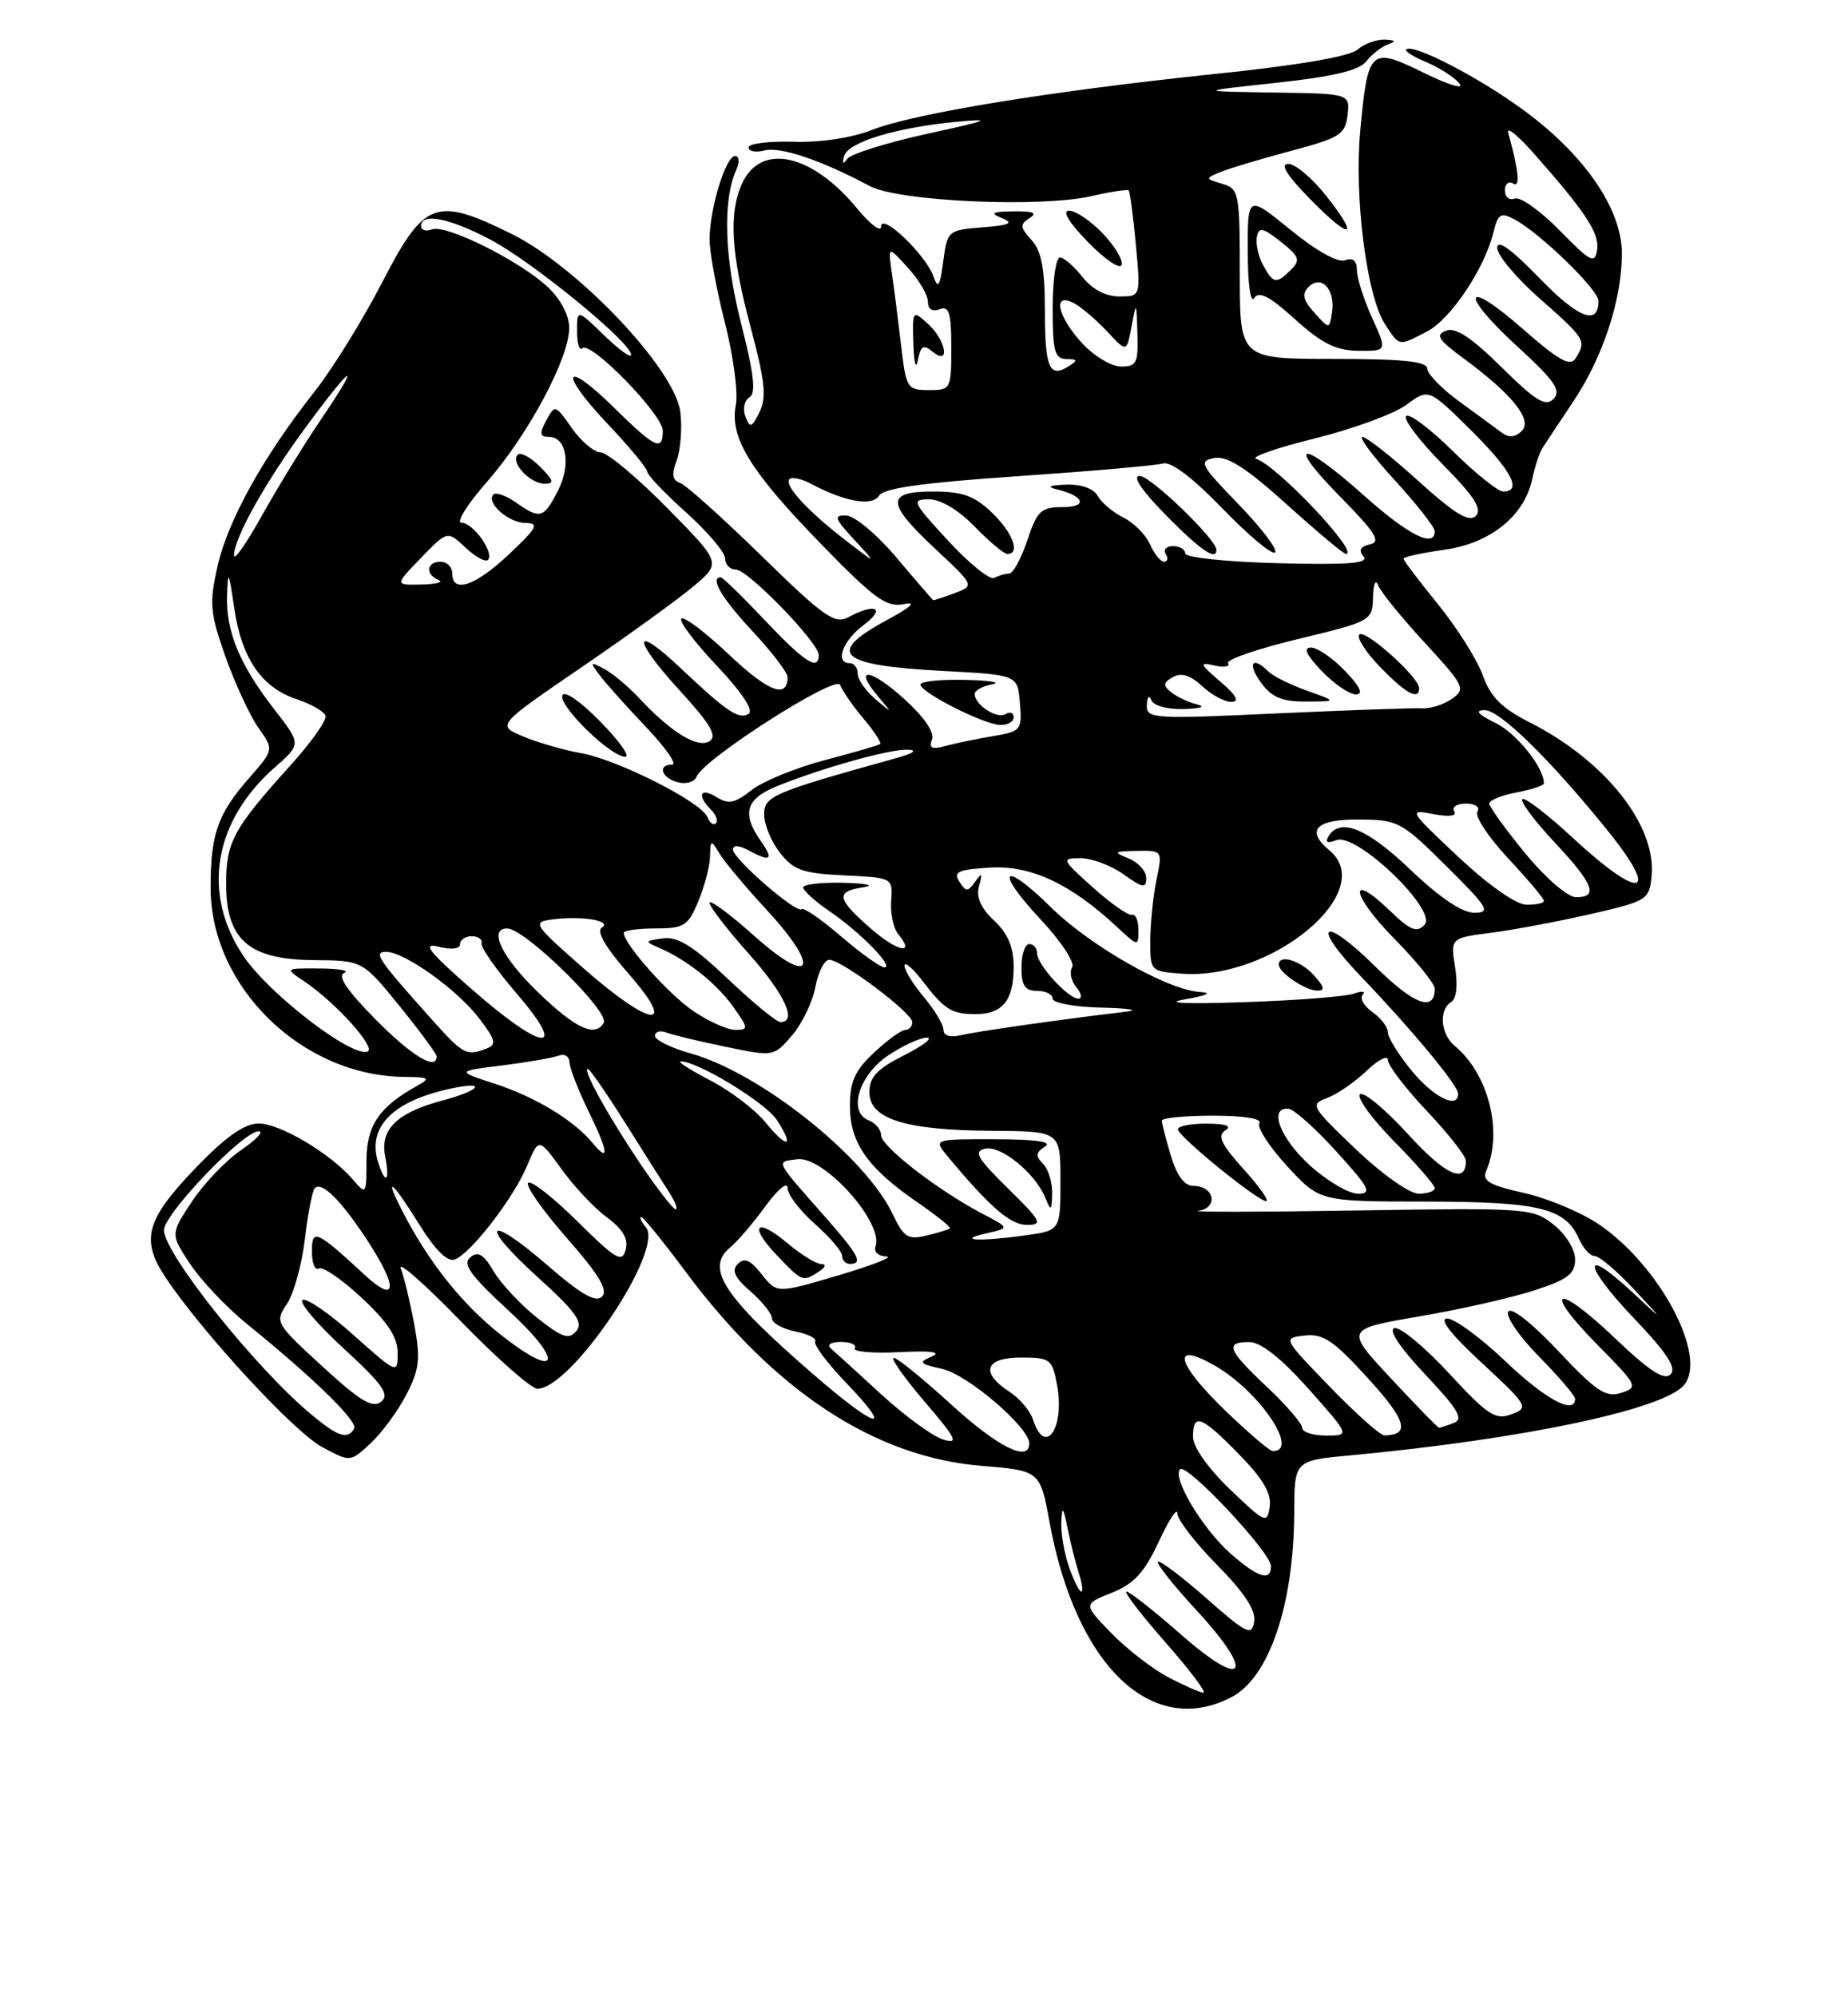 <?xml version="1.0" encoding="UTF-8" standalone="no"?>
<!DOCTYPE svg PUBLIC "-//W3C//DTD SVG 1.1//EN" "http://www.w3.org/Graphics/SVG/1.1/DTD/svg11.dtd" >
<svg xmlns="http://www.w3.org/2000/svg" xmlns:xlink="http://www.w3.org/1999/xlink" version="1.1" viewBox="0 0 237 256">
 <g >
 <path fill="currentColor"
d=" M 157.91 217.54 C 162.76 215.04 165.93 205.72 165.98 193.85 C 166.00 187.20 166.00 187.20 173.25 186.53 C 195.23 184.48 213.38 180.66 215.98 177.52 C 219.04 173.83 212.81 162.13 204.98 156.88 C 202.72 155.36 198.40 153.56 195.39 152.89 C 191.01 151.91 190.05 151.35 190.60 150.08 C 192.77 145.06 190.91 137.66 186.57 134.06 C 184.75 132.55 184.49 129.43 186.11 128.43 C 186.79 128.01 186.98 126.29 186.61 123.99 C 186.01 120.23 186.01 120.23 191.26 119.55 C 194.14 119.18 199.88 118.10 204.00 117.16 C 211.25 115.49 211.51 115.33 211.81 112.29 C 212.44 105.79 205.88 97.51 196.20 92.60 C 192.59 90.77 191.16 89.34 190.15 86.53 C 189.42 84.51 186.83 80.42 184.41 77.44 C 181.98 74.46 180.00 71.84 180.00 71.61 C 180.00 71.38 182.34 70.87 185.20 70.47 C 191.12 69.66 195.50 66.13 196.51 61.38 C 196.84 59.80 197.43 58.02 197.81 57.43 C 198.19 56.84 199.98 54.14 201.79 51.43 C 205.60 45.71 208.00 38.39 208.00 32.49 C 208.00 26.85 203.31 19.97 195.56 14.24 C 189.81 9.98 181.17 5.50 180.33 6.34 C 180.11 6.56 181.29 7.29 182.93 7.97 C 184.58 8.66 186.48 9.88 187.16 10.69 C 187.84 11.51 185.83 10.92 182.64 9.35 C 175.72 5.96 175.43 6.22 174.45 16.72 C 173.65 25.26 175.27 37.95 177.61 41.53 C 179.52 44.44 179.31 44.41 183.01 42.49 C 186.05 40.92 190.38 34.46 191.53 29.77 C 192.12 27.39 192.47 27.18 194.25 28.13 C 197.53 29.89 205.00 37.14 205.00 38.57 C 205.00 41.80 202.42 40.80 197.41 35.63 C 193.79 31.90 192.00 30.62 192.01 31.77 C 192.02 32.72 194.49 35.67 197.51 38.31 C 203.31 43.40 203.48 43.69 202.08 45.91 C 201.37 47.03 199.96 46.25 195.34 42.20 C 187.68 35.47 187.06 37.52 194.65 44.46 C 199.39 48.80 200.26 50.07 199.24 51.12 C 198.22 52.17 196.98 51.42 192.57 47.07 C 188.72 43.27 186.67 41.91 185.45 42.38 C 184.05 42.92 184.44 43.54 187.62 45.88 C 193.92 50.51 196.59 53.81 195.16 55.24 C 194.34 56.06 193.51 56.13 192.63 55.48 C 191.91 54.94 189.47 53.15 187.20 51.50 C 184.93 49.85 183.06 47.94 183.04 47.25 C 183.01 46.32 179.91 46.00 171.00 46.00 C 159.00 46.00 159.00 46.00 159.00 35.12 C 159.00 24.70 158.90 24.20 156.75 23.56 C 154.57 22.91 154.56 22.86 156.50 22.06 C 157.60 21.60 161.65 20.39 165.50 19.36 C 171.85 17.67 172.53 17.24 172.82 14.75 C 173.13 12.00 173.13 12.00 163.32 11.86 C 153.50 11.71 153.50 11.71 163.72 10.61 C 170.99 9.82 174.30 9.03 175.22 7.87 C 175.92 6.97 177.18 5.99 178.00 5.69 C 179.10 5.30 178.98 5.14 177.58 5.08 C 176.52 5.04 174.95 5.62 174.08 6.37 C 173.09 7.24 166.35 8.39 156.00 9.46 C 134.84 11.66 117.22 14.53 111.78 16.67 C 109.22 17.68 105.19 18.28 101.75 18.17 C 98.59 18.08 96.00 18.40 96.00 18.90 C 96.00 19.40 96.92 19.57 98.05 19.28 C 100.05 18.75 105.50 20.60 111.50 23.83 C 115.18 25.82 133.37 26.65 139.97 25.14 C 142.43 24.57 144.58 24.25 144.75 24.41 C 144.91 24.58 145.33 27.70 145.67 31.36 C 146.29 38.00 146.29 38.00 143.54 38.00 C 141.80 38.00 140.07 37.08 138.82 35.50 C 137.74 34.13 136.44 33.00 135.93 33.00 C 135.42 33.00 135.00 35.92 135.00 39.50 C 135.00 45.02 135.26 46.00 136.75 46.02 C 138.20 46.03 138.25 46.19 137.05 46.95 C 134.58 48.51 134.00 47.14 134.00 39.77 C 134.00 34.46 133.57 32.18 132.29 30.77 C 130.81 29.14 130.78 28.75 132.04 27.95 C 133.09 27.29 132.51 27.05 130.00 27.09 C 127.19 27.13 126.89 27.30 128.50 27.96 C 130.06 28.60 129.50 28.86 126.00 29.14 C 121.58 29.49 121.49 29.57 120.97 33.50 C 120.54 36.72 120.30 37.10 119.71 35.43 C 118.72 32.63 113.00 27.18 113.00 29.04 C 113.00 29.82 111.61 28.77 109.91 26.71 C 104.11 19.67 97.57 18.26 95.17 23.52 C 93.43 27.34 93.74 32.51 96.28 42.00 C 98.11 48.83 98.33 50.96 97.41 52.81 C 96.40 54.84 96.18 54.91 95.60 53.39 C 95.23 52.44 95.46 51.33 96.11 50.93 C 96.98 50.40 96.70 47.96 95.05 41.48 C 92.89 33.02 92.66 25.69 94.43 21.75 C 94.87 20.76 94.80 20.00 94.27 20.00 C 93.07 20.00 91.00 26.78 91.00 30.71 C 91.00 32.34 91.89 37.14 92.97 41.37 C 94.05 45.61 94.68 50.34 94.37 51.90 C 93.54 56.05 96.20 60.38 105.30 69.73 C 112.15 76.77 113.69 77.88 115.91 77.43 C 117.62 77.09 116.89 77.78 113.75 79.47 C 105.81 83.76 107.51 85.29 121.00 86.00 C 130.50 86.50 130.50 86.50 130.80 90.11 C 131.09 93.59 130.96 93.75 127.30 94.36 C 125.21 94.71 122.48 95.28 121.24 95.62 C 119.51 96.09 119.10 95.89 119.53 94.78 C 119.88 93.88 118.50 91.88 115.96 89.58 C 111.59 85.64 109.35 85.41 112.59 89.24 C 114.50 91.50 114.50 91.50 112.25 89.60 C 111.01 88.55 110.00 87.08 110.00 86.35 C 110.00 85.61 109.55 85.00 109.00 85.00 C 107.02 85.00 108.05 82.13 110.75 80.12 C 113.65 77.95 112.30 77.23 108.84 79.09 C 107.04 80.05 105.72 79.12 97.65 71.24 C 92.62 66.32 87.91 62.11 87.19 61.88 C 86.23 61.57 86.12 60.79 86.79 58.98 C 87.29 57.62 87.50 54.84 87.25 52.81 C 86.57 47.31 74.08 34.15 65.57 29.96 C 55.84 25.17 54.43 25.71 49.00 36.22 C 46.52 41.01 42.62 47.31 40.32 50.22 C 33.80 58.47 29.20 66.74 27.90 72.57 C 26.82 77.37 26.93 78.55 28.93 84.21 C 30.16 87.67 32.06 91.76 33.15 93.30 C 35.13 96.09 35.13 96.09 32.00 99.66 C 27.92 104.30 27.00 106.92 27.01 113.82 C 27.03 126.51 38.75 137.92 51.88 138.03 C 55.07 138.06 55.26 138.19 53.50 139.17 C 48.62 141.87 47.00 144.26 47.00 148.79 C 47.00 153.12 46.96 153.18 45.25 151.18 C 42.40 147.85 35.91 144.00 33.17 144.00 C 31.39 144.00 29.02 145.65 25.34 149.44 C 18.69 156.31 17.97 158.85 21.26 163.78 C 26.02 170.88 37.70 183.53 41.31 185.47 C 44.93 187.42 44.93 187.42 47.56 184.96 C 49.01 183.61 51.07 180.79 52.14 178.71 C 53.80 175.48 53.94 174.14 53.12 169.71 C 52.58 166.84 51.81 163.63 51.40 162.58 C 50.99 161.52 54.44 164.55 59.08 169.33 C 63.71 174.10 68.14 178.00 68.92 178.00 C 73.27 178.00 85.24 160.19 82.83 157.30 C 82.24 156.58 81.97 156.00 82.24 156.00 C 82.51 156.00 85.04 159.12 87.88 162.93 C 99.32 178.32 112.18 186.76 125.87 187.88 C 133.39 188.50 133.39 188.50 134.62 195.19 C 137.99 213.50 147.71 222.82 157.91 217.54 Z  M 130.00 91.94 C 130.00 91.36 129.53 91.17 128.96 91.53 C 127.86 92.20 125.00 90.34 125.00 88.95 C 125.00 88.50 126.01 87.94 127.25 87.71 C 128.49 87.47 126.91 87.21 123.75 87.14 C 120.59 87.06 118.02 87.34 118.05 87.75 C 118.11 88.78 126.09 92.82 128.25 92.92 C 129.21 92.96 130.00 92.52 130.00 91.94 Z  M 175.97 40.75 C 174.91 38.41 174.03 35.66 174.02 34.64 C 174.01 33.41 173.50 32.98 172.50 33.36 C 171.60 33.71 168.79 32.14 165.50 29.46 C 160.00 24.98 160.00 24.98 160.02 32.24 C 160.02 36.38 160.38 38.95 160.85 38.21 C 161.45 37.26 162.81 37.96 166.08 40.92 C 169.52 44.03 171.32 44.93 174.20 44.96 C 177.90 45.00 177.90 45.00 175.97 40.75 Z  M 141.42 29.92 C 139.88 28.31 137.94 27.00 137.11 27.00 C 136.16 27.00 137.06 28.50 139.54 31.04 C 141.70 33.26 143.64 34.57 143.85 33.96 C 144.05 33.34 142.96 31.53 141.42 29.92 Z  M 170.04 25.05 C 168.27 22.82 166.10 21.00 165.21 21.00 C 164.12 21.00 165.04 22.48 167.98 25.48 C 173.29 30.89 174.47 30.64 170.04 25.05 Z  M 149.80 214.96 C 147.76 213.88 144.48 211.34 142.51 209.31 C 138.92 205.61 138.92 205.61 142.58 204.15 C 145.43 203.01 146.76 201.57 148.61 197.60 C 149.91 194.79 150.98 193.16 150.99 193.97 C 151.00 194.78 153.29 197.75 156.09 200.59 C 159.60 204.14 161.07 206.39 160.84 207.84 C 160.53 209.73 159.90 209.42 154.71 204.85 C 151.52 202.05 148.72 199.94 148.50 200.17 C 148.27 200.40 150.50 203.21 153.46 206.41 C 161.05 214.63 159.70 216.74 151.48 209.52 C 148.02 206.48 144.87 204.00 144.47 204.00 C 144.08 204.00 146.32 206.93 149.46 210.50 C 152.60 214.07 154.79 216.98 154.33 216.96 C 153.88 216.93 151.83 216.03 149.80 214.96 Z  M 137.10 200.85 C 136.49 199.12 136.05 196.53 136.11 195.10 C 136.21 192.96 136.36 193.12 136.94 196.00 C 137.33 197.93 137.99 200.51 138.39 201.75 C 138.80 202.99 138.92 204.00 138.67 204.00 C 138.41 204.00 137.70 202.58 137.10 200.85 Z  M 157.78 199.09 C 154.19 195.91 150.29 189.38 151.35 188.32 C 152.19 187.48 163.00 199.00 163.00 200.73 C 163.00 202.75 161.32 202.22 157.78 199.09 Z  M 157.75 190.90 C 154.94 188.21 153.00 185.46 153.00 184.17 C 153.00 181.05 154.04 181.44 158.88 186.38 C 161.96 189.52 163.08 191.41 162.84 193.10 C 162.52 195.34 162.27 195.24 157.75 190.90 Z  M 122.00 180.03 C 118.42 176.76 115.11 174.07 114.63 174.04 C 114.15 174.02 115.92 176.53 118.56 179.63 C 122.67 184.43 123.02 185.14 120.94 184.50 C 119.60 184.09 116.03 181.48 113.00 178.70 C 109.97 175.92 107.07 173.28 106.55 172.83 C 106.01 172.35 106.57 172.00 107.86 172.00 C 109.10 172.00 109.89 172.36 109.62 172.81 C 109.34 173.25 111.90 173.48 115.31 173.31 C 119.41 173.10 120.82 173.29 119.50 173.86 C 117.73 174.62 117.89 174.80 120.85 175.46 C 124.09 176.18 132.00 182.95 132.00 185.00 C 132.00 187.49 127.97 185.48 122.00 180.03 Z  M 157.25 180.91 C 150.85 174.75 150.10 171.79 155.75 175.01 C 161.49 178.28 166.79 186.09 163.19 185.98 C 162.81 185.97 160.14 183.68 157.25 180.91 Z  M 39.86 181.25 C 32.72 175.28 21.07 160.70 21.03 157.68 C 21.00 155.63 31.17 145.00 33.17 145.00 C 33.88 145.00 32.87 146.08 30.93 147.40 C 28.99 148.72 26.15 151.69 24.62 153.99 C 21.85 158.18 21.85 158.18 24.38 162.00 C 25.78 164.11 29.04 167.56 31.64 169.67 C 40.27 176.66 45.97 182.23 45.42 183.12 C 44.54 184.56 43.34 184.15 39.86 181.25 Z  M 132.49 181.97 C 132.14 180.86 130.76 179.23 129.42 178.36 C 125.67 175.90 126.33 174.00 130.95 174.00 C 134.68 174.00 134.95 174.20 135.56 177.49 C 136.60 183.02 134.02 186.78 132.49 181.97 Z  M 167.00 183.01 C 167.00 182.46 164.97 180.11 162.50 177.78 C 157.42 173.01 157.03 171.99 160.25 172.02 C 161.72 172.04 164.34 174.11 167.82 178.02 C 173.14 184.00 173.14 184.00 170.07 184.00 C 168.38 184.00 167.00 183.55 167.00 183.01 Z  M 170.55 177.75 C 164.50 171.50 164.50 171.50 167.33 171.18 C 169.69 170.91 171.04 171.82 175.46 176.68 C 180.37 182.07 180.90 183.93 177.55 183.98 C 177.03 183.99 173.88 181.19 170.55 177.75 Z  M 178.39 176.68 C 172.50 170.36 172.50 170.36 182.00 168.73 C 187.22 167.84 193.86 166.34 196.75 165.40 C 201.05 164.01 202.00 163.28 202.00 161.42 C 202.00 160.13 200.81 158.20 199.25 156.97 C 196.58 154.85 195.88 154.80 174.00 155.15 C 161.62 155.35 152.49 155.37 153.69 155.19 C 156.30 154.82 155.74 152.00 153.05 152.00 C 151.90 152.00 150.92 150.69 150.16 148.13 C 149.52 146.01 149.00 143.98 149.00 143.63 C 149.00 143.29 151.95 143.00 155.56 143.00 C 159.57 143.00 161.88 143.38 161.52 143.98 C 161.18 144.51 162.79 146.99 165.08 149.48 C 169.25 154.00 169.25 154.00 182.88 154.01 C 197.41 154.03 200.75 154.84 202.49 158.77 C 203.03 160.00 203.95 161.00 204.53 161.00 C 205.12 161.00 207.37 162.91 209.55 165.25 C 213.50 169.50 213.50 169.50 209.27 165.56 C 202.79 159.54 203.01 162.11 209.56 168.98 C 213.80 173.42 215.05 175.35 214.24 176.16 C 213.43 176.97 211.51 175.72 207.06 171.47 C 199.50 164.27 197.67 165.08 204.92 172.42 C 210.03 177.60 210.14 177.82 207.90 178.53 C 205.94 179.16 204.70 178.33 199.84 173.16 C 196.46 169.57 193.82 167.49 193.43 168.12 C 193.06 168.71 194.84 171.30 197.38 173.88 C 199.92 176.46 202.00 178.89 202.00 179.28 C 202.00 181.41 198.18 179.36 193.09 174.50 C 189.91 171.47 186.55 169.00 185.60 169.00 C 184.50 169.00 186.08 171.04 190.04 174.69 C 195.97 180.19 196.10 180.42 193.84 181.27 C 191.79 182.05 190.80 181.40 185.79 175.98 C 182.65 172.59 179.51 170.00 178.81 170.23 C 178.04 170.49 179.60 172.81 182.81 176.20 C 187.00 180.64 187.74 181.89 186.45 182.38 C 185.56 182.72 184.71 183.00 184.56 183.00 C 184.40 183.00 181.63 180.16 178.39 176.68 Z  M 159.51 149.88 C 156.61 146.67 156.08 145.56 157.14 144.89 C 158.04 144.32 157.24 144.03 154.75 144.02 C 152.69 144.01 151.03 144.34 151.06 144.75 C 151.13 145.69 161.19 153.87 162.37 153.95 C 162.84 153.98 161.56 152.14 159.51 149.88 Z  M 104.28 176.13 C 92.79 166.17 90.41 162.55 93.64 159.89 C 94.57 159.13 96.61 156.74 98.17 154.60 C 99.73 152.45 101.00 151.40 101.00 152.25 C 101.00 153.10 102.58 155.18 104.50 156.87 C 106.42 158.56 108.00 160.40 108.00 160.97 C 108.00 161.54 108.45 162.00 109.00 162.00 C 110.72 162.00 110.13 160.87 105.94 156.11 C 99.25 148.52 99.46 148.96 102.25 148.58 C 105.64 148.13 113.36 156.72 112.28 159.75 C 112.03 160.45 112.64 161.02 113.67 161.05 C 114.67 161.08 111.93 162.16 107.57 163.45 C 99.63 165.80 99.63 165.80 97.69 163.33 C 96.24 161.49 95.46 161.15 94.62 162.00 C 93.79 162.84 94.21 163.75 96.25 165.52 C 97.76 166.83 99.00 168.39 99.00 168.98 C 99.00 169.57 100.34 170.32 101.98 170.65 C 103.62 170.97 104.77 171.56 104.54 171.94 C 104.30 172.33 106.12 174.75 108.59 177.32 C 114.83 183.84 112.40 183.17 104.28 176.13 Z  M 105.00 163.00 C 105.87 162.44 106.01 162.02 105.33 162.02 C 104.68 162.01 102.75 160.82 101.03 159.38 C 96.96 155.95 95.95 157.04 99.64 160.90 C 102.88 164.30 102.95 164.33 105.00 163.00 Z  M 41.35 175.14 C 35.33 169.62 35.23 169.45 36.79 167.14 C 37.67 165.84 38.71 162.10 39.10 158.82 C 39.48 155.55 40.06 152.61 40.37 152.29 C 41.26 151.40 43.64 153.74 46.97 158.77 C 51.08 164.98 50.97 167.29 46.75 163.39 C 40.52 157.64 40.00 157.42 40.00 160.44 C 40.00 161.91 40.40 162.87 40.88 162.58 C 41.36 162.28 43.84 163.97 46.38 166.34 C 49.72 169.45 51.00 171.41 51.00 173.40 C 51.00 176.14 50.97 176.13 45.34 171.12 C 42.23 168.34 39.29 166.32 38.80 166.62 C 38.31 166.93 40.69 169.73 44.09 172.85 C 49.10 177.46 50.01 178.75 48.88 179.66 C 47.79 180.54 46.19 179.59 41.35 175.14 Z  M 64.16 171.03 C 59.24 167.14 54.94 161.73 51.61 155.25 C 49.13 150.41 50.28 151.32 53.80 156.99 C 55.84 160.26 57.39 161.79 58.33 161.43 C 60.42 160.63 65.87 153.55 67.60 149.41 C 69.10 145.83 69.10 145.83 72.02 149.86 C 73.62 152.08 76.24 154.86 77.85 156.05 C 79.89 157.56 80.61 158.79 80.24 160.18 C 79.79 161.91 78.99 161.44 74.06 156.56 C 70.94 153.47 68.09 151.24 67.73 151.61 C 67.36 151.97 69.60 155.15 72.69 158.68 C 76.80 163.35 78.02 165.38 77.21 166.19 C 76.41 166.99 74.51 165.91 70.20 162.17 C 62.35 155.37 61.32 156.79 69.04 163.77 C 73.84 168.12 74.83 169.50 73.91 170.60 C 72.96 171.75 72.11 171.46 68.90 168.92 C 66.77 167.23 64.26 164.55 63.32 162.96 C 62.02 160.76 61.30 160.33 60.30 161.16 C 59.28 162.01 60.33 163.47 65.19 167.95 C 72.48 174.65 71.70 177.00 64.16 171.03 Z  M 114.51 155.66 C 111.00 148.26 97.51 137.52 88.58 135.02 C 86.06 134.32 84.00 133.30 84.00 132.76 C 84.00 132.23 84.66 132.04 85.46 132.34 C 86.26 132.65 89.68 133.48 93.07 134.17 C 99.20 135.44 99.23 135.44 101.57 132.72 C 102.86 131.22 104.21 128.42 104.57 126.50 C 104.93 124.57 105.74 123.01 106.36 123.02 C 107.99 123.06 117.00 129.82 117.00 131.01 C 117.00 131.55 116.60 132.00 116.11 132.00 C 115.61 132.00 113.81 133.31 112.11 134.90 C 109.64 137.20 109.00 138.62 109.00 141.77 C 109.00 146.47 111.27 149.72 117.65 154.10 C 120.12 155.80 122.00 157.31 121.82 157.46 C 121.64 157.60 120.29 158.01 118.80 158.37 C 116.45 158.93 115.89 158.58 114.51 155.66 Z  M 126.50 158.08 C 129.50 157.40 129.50 157.40 126.00 155.57 C 120.34 152.61 113.00 146.94 113.00 145.52 C 113.00 144.80 112.29 143.94 111.43 143.61 C 108.70 142.57 110.11 137.83 113.90 135.28 C 115.77 134.03 118.00 133.00 118.86 133.00 C 119.72 133.00 118.42 134.01 115.96 135.25 C 112.47 137.01 111.50 138.04 111.50 140.00 C 111.50 143.43 116.10 144.87 127.25 144.94 C 136.00 145.00 136.00 145.00 136.00 151.36 C 136.00 157.73 136.00 157.73 131.36 158.36 C 125.54 159.16 122.51 158.99 126.50 158.08 Z  M 129.27 152.32 C 125.32 148.45 124.82 147.57 126.34 147.23 C 128.36 146.78 132.74 150.34 134.05 153.50 C 134.79 155.31 134.88 155.25 134.94 152.95 C 134.97 151.55 134.44 149.84 133.76 149.16 C 132.77 148.17 132.82 147.72 134.01 146.97 C 135.02 146.34 132.94 146.03 127.60 146.02 C 119.69 146.00 119.69 146.00 121.56 148.25 C 126.99 154.76 129.58 157.00 131.71 157.00 C 133.79 157.00 133.54 156.51 129.27 152.32 Z  M 82.18 149.25 C 78.09 143.21 74.65 137.00 75.38 137.00 C 75.62 137.00 77.73 140.04 80.07 143.75 C 82.40 147.46 84.97 151.51 85.77 152.75 C 86.57 153.99 86.97 155.00 86.65 155.00 C 86.33 155.00 84.32 152.41 82.18 149.25 Z  M 168.00 149.38 C 164.16 145.91 162.64 141.88 165.25 142.11 C 165.94 142.17 168.71 144.64 171.40 147.61 C 175.64 152.27 176.01 153.00 174.15 153.00 C 172.97 153.00 170.20 151.37 168.00 149.38 Z  M 173.87 147.29 C 168.13 141.82 167.98 141.55 170.19 140.74 C 171.46 140.27 173.74 138.70 175.25 137.26 C 176.76 135.81 178.00 135.19 178.00 135.87 C 178.00 136.56 180.25 139.50 183.00 142.41 C 185.75 145.31 188.00 148.19 188.00 148.79 C 188.00 151.83 185.35 150.61 180.55 145.35 C 177.61 142.13 174.85 139.85 174.41 140.27 C 173.98 140.70 175.95 143.41 178.81 146.31 C 181.66 149.20 184.00 151.89 184.00 152.28 C 184.00 152.68 183.07 153.00 181.93 153.00 C 180.77 153.00 177.21 150.48 173.87 147.29 Z  M 48.50 149.00 C 47.06 144.48 50.33 141.14 57.75 139.54 C 62.52 138.51 61.71 139.73 56.75 141.05 C 50.90 142.61 48.70 144.76 49.40 148.23 C 50.04 151.43 49.44 151.95 48.50 149.00 Z  M 75.98 146.48 C 73.59 143.59 68.67 140.61 63.56 138.94 C 58.50 137.29 58.50 137.29 64.41 136.56 C 67.66 136.15 70.92 135.58 71.66 135.30 C 72.40 135.02 73.01 135.40 73.03 136.14 C 73.05 136.89 74.16 139.73 75.49 142.46 C 78.02 147.62 78.21 149.16 75.98 146.48 Z  M 98.15 143.83 C 96.85 142.24 93.70 139.84 91.15 138.51 C 88.59 137.18 86.85 136.07 87.28 136.05 C 89.31 135.93 98.15 141.29 99.62 143.54 C 101.95 147.10 100.96 147.30 98.15 143.83 Z  M 181.07 137.27 C 179.38 135.22 178.00 133.00 178.00 132.33 C 178.00 131.66 177.10 130.49 176.01 129.72 C 174.91 128.95 174.35 127.95 174.76 127.50 C 175.17 127.05 174.66 126.98 173.63 127.36 C 172.60 127.73 166.30 128.22 159.63 128.45 C 151.94 128.71 149.15 128.58 152.00 128.08 C 154.80 127.60 155.53 127.24 153.93 127.15 C 149.76 126.91 139.86 121.28 134.77 116.28 C 128.53 110.13 127.47 111.46 133.49 117.88 C 136.07 120.64 137.88 123.39 137.50 123.99 C 137.13 124.60 137.37 125.74 138.04 126.54 C 138.70 127.34 138.82 128.00 138.30 128.00 C 136.98 128.00 133.00 123.63 133.00 122.19 C 133.00 121.53 132.55 121.00 132.00 121.00 C 131.45 121.00 131.00 122.35 131.00 124.00 C 131.00 126.33 131.44 127.00 133.00 127.00 C 134.10 127.00 135.00 127.45 135.00 128.00 C 135.00 128.55 137.81 129.07 141.25 129.15 C 144.69 129.23 146.15 129.46 144.50 129.66 C 136.08 130.66 125.24 132.20 123.25 132.68 C 121.86 133.01 121.00 132.76 121.00 132.00 C 121.00 131.34 119.87 129.45 118.50 127.82 C 117.12 126.18 116.00 124.37 116.00 123.79 C 116.00 123.21 117.00 124.03 118.22 125.62 C 121.12 129.40 122.01 129.97 125.05 129.98 C 128.55 130.01 130.00 128.25 130.00 123.97 C 130.00 121.40 129.27 119.67 127.49 117.99 C 125.77 116.38 125.16 114.98 125.56 113.57 C 126.02 111.90 125.93 111.79 125.07 113.00 C 124.12 114.33 123.89 114.33 123.03 113.00 C 122.22 111.75 122.88 111.45 126.97 111.20 C 132.19 110.88 137.32 113.28 143.25 118.81 C 145.96 121.34 146.00 121.34 146.00 119.19 C 146.00 117.98 145.62 117.11 145.17 117.25 C 144.71 117.39 142.46 115.81 140.16 113.75 C 136.12 110.12 136.07 110.00 138.59 110.00 C 140.02 110.00 142.50 110.93 144.10 112.07 C 146.56 113.83 147.00 113.90 147.00 112.54 C 147.00 111.66 145.99 110.53 144.75 110.03 C 142.72 109.21 142.82 109.12 145.80 109.06 C 149.08 109.00 149.09 109.01 148.32 112.75 C 147.89 114.81 147.54 118.30 147.52 120.50 C 147.50 124.47 147.53 124.50 151.58 124.80 C 163.13 125.65 176.80 114.23 170.50 109.00 C 167.40 106.43 168.75 105.00 174.25 105.04 C 179.31 105.07 179.72 105.29 185.50 111.03 C 190.85 116.33 191.24 116.98 189.09 116.99 C 187.53 117.00 184.65 115.07 180.91 111.50 C 175.33 106.17 171.89 104.75 170.39 107.17 C 169.90 107.97 170.23 108.13 171.40 107.68 C 173.98 106.69 184.38 116.67 182.70 118.52 C 181.72 119.59 180.90 119.27 178.26 116.74 C 172.80 111.50 173.29 114.71 178.81 120.31 C 181.66 123.20 184.00 126.08 184.00 126.72 C 184.00 129.76 181.34 128.78 176.43 123.93 C 169.55 117.14 167.97 118.33 174.64 125.27 C 181.04 131.94 187.00 139.12 187.00 140.18 C 187.00 142.21 183.88 140.67 181.07 137.27 Z  M 168.50 125.00 C 166.78 123.10 164.00 122.26 164.00 123.64 C 164.00 124.65 167.36 126.93 168.90 126.97 C 169.97 126.99 169.87 126.52 168.50 125.00 Z  M 48.12 130.62 C 44.49 126.94 43.23 125.06 44.15 124.70 C 44.89 124.40 43.48 124.15 41.00 124.13 C 36.50 124.10 36.50 124.10 39.00 125.77 C 43.03 128.47 48.36 134.38 47.12 134.79 C 45.02 135.49 34.53 127.42 31.25 122.58 C 25.83 114.57 27.37 105.27 35.26 98.34 C 38.64 95.38 38.64 95.38 35.19 90.94 C 30.72 85.17 28.97 80.96 29.12 76.28 C 29.23 72.98 29.35 73.19 30.03 77.89 C 30.98 84.38 33.53 88.12 38.05 89.62 C 39.90 90.23 41.56 91.19 41.75 91.74 C 41.93 92.30 39.90 95.17 37.23 98.12 C 29.93 106.20 29.00 107.92 29.00 113.27 C 29.00 120.45 31.89 122.98 40.20 123.06 C 46.50 123.11 46.50 123.11 51.25 128.96 C 53.86 132.18 56.00 135.08 56.00 135.40 C 56.00 137.29 52.77 135.33 48.12 130.62 Z  M 55.38 130.67 C 48.44 122.92 47.82 122.00 49.53 122.00 C 51.86 122.00 58.65 126.85 61.44 130.51 C 63.57 133.30 63.71 133.90 62.39 134.40 C 59.82 135.39 59.41 135.17 55.38 130.67 Z  M 60.50 126.79 C 54.94 121.92 54.07 120.80 56.25 121.35 C 57.90 121.76 59.00 121.63 59.00 121.02 C 59.00 120.46 59.68 120.00 60.50 120.00 C 61.33 120.00 61.89 120.40 61.75 120.90 C 61.61 121.39 63.66 124.32 66.31 127.40 C 72.97 135.16 69.67 134.82 60.50 126.79 Z  M 69.00 127.18 C 64.37 122.72 62.57 119.00 65.04 119.00 C 67.31 119.00 78.28 129.74 77.42 131.12 C 76.28 132.98 73.81 131.83 69.00 127.18 Z  M 88.92 129.59 C 85.72 127.42 80.00 120.99 80.00 119.57 C 80.00 119.26 81.82 119.00 84.05 119.00 C 87.73 119.00 88.24 118.68 89.55 115.53 C 90.35 113.62 91.03 111.04 91.06 109.78 C 91.12 107.59 91.16 107.57 92.31 109.46 C 92.96 110.53 95.68 113.76 98.34 116.64 C 105.32 124.20 104.18 126.60 96.75 119.97 C 93.59 117.15 91.00 115.24 91.00 115.72 C 91.00 116.20 93.25 119.13 96.00 122.21 C 100.62 127.39 102.30 131.00 100.09 131.00 C 99.59 131.00 96.55 128.51 93.34 125.46 C 88.88 121.23 86.91 120.01 85.00 120.27 C 82.67 120.60 82.64 120.68 84.50 121.47 C 88.07 123.00 91.87 126.02 94.03 129.04 C 96.00 131.81 96.02 132.00 94.30 132.00 C 93.29 132.00 90.87 130.92 88.92 129.59 Z  M 74.81 124.09 C 68.40 118.45 68.23 118.19 70.81 117.85 C 74.52 117.35 78.60 118.01 77.19 118.89 C 76.44 119.34 77.63 121.40 80.60 124.79 C 87.04 132.15 83.50 131.72 74.81 124.09 Z  M 107.88 120.03 C 105.34 117.85 103.06 116.28 102.80 116.53 C 102.17 117.16 94.00 110.07 94.00 108.89 C 94.00 108.30 94.76 108.33 95.93 108.96 C 98.86 110.53 99.27 110.23 97.56 107.78 C 95.07 104.23 95.65 102.36 99.75 100.72 C 105.69 98.35 114.17 95.99 116.43 96.09 C 117.71 96.15 117.17 96.55 115.00 97.15 C 99.01 101.60 98.00 102.03 98.00 104.41 C 98.00 105.69 98.92 107.89 100.04 109.32 C 101.77 111.53 102.98 111.95 108.29 112.20 C 114.48 112.50 114.50 112.51 114.29 115.44 C 114.17 117.06 114.57 118.98 115.18 119.71 C 117.49 122.50 115.06 121.99 111.61 118.96 C 107.28 115.16 107.13 114.26 110.75 113.72 C 112.26 113.49 111.14 113.23 108.25 113.15 C 105.36 113.07 103.00 113.34 103.01 113.75 C 103.01 114.16 104.52 115.52 106.36 116.78 C 110.30 119.46 114.75 124.00 113.42 123.99 C 112.92 123.99 110.42 122.21 107.88 120.03 Z  M 187.00 109.81 C 180.68 103.87 180.59 103.72 183.80 104.34 C 185.86 104.73 186.87 104.60 186.49 103.98 C 186.16 103.44 186.84 103.00 188.00 103.00 C 189.22 103.00 189.84 103.44 189.47 104.05 C 189.11 104.63 190.89 107.31 193.41 110.01 C 195.93 112.71 198.00 115.16 198.00 115.46 C 198.00 115.76 196.99 115.98 195.75 115.96 C 194.41 115.93 190.87 113.44 187.00 109.81 Z  M 195.62 109.39 C 193.08 106.30 191.00 103.42 191.00 103.00 C 191.00 102.57 192.57 101.93 194.50 101.57 C 196.43 101.20 198.00 100.68 198.00 100.41 C 198.00 98.35 194.53 94.02 191.80 92.67 C 189.51 91.54 189.08 91.04 190.41 91.02 C 192.32 91.00 198.78 97.32 206.08 106.34 C 213.02 114.91 210.53 115.55 201.77 107.45 C 198.47 104.39 195.53 102.14 195.23 102.43 C 194.94 102.73 196.79 105.21 199.35 107.94 C 204.39 113.33 205.04 115.00 202.12 115.00 C 201.06 115.00 198.24 112.57 195.62 109.39 Z  M 90.73 104.74 C 89.99 102.81 79.23 97.37 74.50 96.53 C 72.30 96.14 68.96 95.18 67.09 94.39 C 63.68 92.97 63.68 92.97 74.59 85.52 C 80.59 81.42 87.08 76.73 89.00 75.10 C 92.50 72.14 92.50 72.14 85.53 65.07 C 81.69 61.18 77.87 57.99 77.03 57.98 C 76.19 57.97 74.53 56.58 73.34 54.88 C 71.23 51.85 71.16 51.83 70.06 53.89 C 69.15 55.59 69.21 56.00 70.40 56.00 C 72.68 56.00 73.27 59.59 71.53 62.95 C 69.71 66.46 69.27 66.58 66.16 64.40 C 64.90 63.52 63.61 63.06 63.29 63.37 C 62.27 64.40 65.18 67.00 67.37 67.03 C 69.20 67.05 68.91 67.61 65.29 71.03 C 60.95 75.12 58.00 76.12 58.00 73.50 C 58.00 72.67 57.33 72.00 56.50 72.00 C 54.68 72.00 54.51 73.64 56.25 74.34 C 56.94 74.62 55.95 74.88 54.05 74.92 C 50.61 75.00 50.61 75.00 53.99 71.51 C 57.38 68.01 57.38 68.01 59.69 70.18 C 60.95 71.37 62.25 72.08 62.57 71.77 C 63.45 70.89 60.69 67.00 59.18 67.00 C 58.45 67.00 59.92 64.64 62.46 61.75 C 67.75 55.72 73.00 45.91 73.00 42.03 C 73.00 40.43 71.91 38.35 70.25 36.79 C 66.66 33.43 57.19 28.71 55.40 29.40 C 54.63 29.70 54.00 29.50 54.00 28.97 C 54.00 27.22 57.68 27.95 62.96 30.75 C 68.36 33.62 80.83 43.81 80.94 45.45 C 80.97 45.97 79.42 44.87 77.50 43.00 C 74.00 39.61 74.00 39.61 74.00 42.47 C 74.00 44.05 74.31 45.02 74.69 44.64 C 75.72 43.62 85.00 53.13 85.00 55.21 C 85.00 57.90 84.02 57.44 78.81 52.31 C 72.31 45.91 71.54 47.57 77.89 54.29 C 80.70 57.26 83.00 60.03 83.00 60.44 C 83.00 60.86 85.25 63.22 88.00 65.69 C 90.75 68.16 93.00 70.82 93.00 71.59 C 93.00 72.37 93.61 73.00 94.36 73.00 C 95.91 73.00 105.00 82.36 105.00 83.96 C 105.00 86.06 103.18 84.88 98.09 79.50 C 95.23 76.47 92.69 74.00 92.44 74.00 C 90.99 74.00 92.57 76.70 96.50 80.90 C 98.97 83.54 101.00 86.20 101.00 86.79 C 101.00 89.62 98.53 88.67 93.49 83.90 C 90.46 81.04 87.71 78.96 87.38 79.29 C 87.05 79.62 89.10 82.35 91.95 85.35 C 95.14 88.73 96.69 91.07 96.01 91.49 C 94.76 92.27 93.22 91.24 87.27 85.62 C 81.13 79.82 81.03 81.78 87.13 88.46 C 91.14 92.83 92.03 94.36 90.98 95.01 C 89.46 95.95 86.05 93.86 82.00 89.51 C 80.62 88.03 78.60 86.33 77.50 85.74 C 75.65 84.75 75.61 84.82 76.94 86.59 C 77.74 87.64 80.42 90.64 82.91 93.25 C 85.39 95.86 86.88 98.00 86.21 98.00 C 84.27 98.00 84.82 99.72 86.94 100.27 C 88.00 100.55 89.08 100.22 89.34 99.54 C 90.21 97.29 107.26 86.39 107.75 87.79 C 107.99 88.49 109.33 90.43 110.72 92.08 C 112.11 93.73 113.08 95.21 112.87 95.37 C 112.67 95.53 109.46 96.46 105.74 97.44 C 102.02 98.42 97.81 100.15 96.37 101.28 C 94.24 102.96 93.42 103.12 91.88 102.16 C 89.80 100.86 89.33 101.93 91.18 103.78 C 91.83 104.43 92.11 105.22 91.81 105.53 C 91.50 105.83 91.01 105.48 90.73 104.74 Z  M 76.97 92.47 C 74.41 89.86 72.35 88.45 72.12 89.14 C 71.66 90.52 78.33 97.00 80.19 97.00 C 80.87 97.00 79.41 94.96 76.97 92.47 Z  M 69.25 59.81 C 68.04 58.60 66.75 57.91 66.39 58.28 C 65.41 59.25 67.97 62.00 69.84 62.00 C 71.13 62.00 71.01 61.57 69.25 59.81 Z  M 147.08 90.36 C 147.12 89.30 147.38 89.04 147.66 89.75 C 147.95 90.46 149.74 90.95 151.83 90.88 C 153.99 90.82 154.68 90.57 153.50 90.28 C 152.40 90.01 150.91 89.30 150.19 88.72 C 149.12 87.85 149.16 87.49 150.43 86.78 C 151.50 86.18 152.67 86.55 154.18 87.95 C 155.39 89.08 157.08 89.98 157.94 89.96 C 159.00 89.94 158.54 89.10 156.50 87.36 C 153.82 85.06 153.74 84.84 155.75 85.30 C 156.99 85.58 157.78 85.45 157.50 85.00 C 157.22 84.55 161.27 83.16 166.50 81.90 C 175.89 79.63 176.00 79.57 176.08 76.55 C 176.12 74.87 176.42 74.17 176.73 75.00 C 177.04 75.83 179.73 79.14 182.71 82.37 C 187.81 87.91 188.01 88.31 186.21 89.57 C 185.16 90.30 183.45 90.85 182.40 90.79 C 181.36 90.72 172.96 91.02 163.75 91.44 C 147.81 92.18 147.00 92.12 147.08 90.36 Z  M 167.62 88.53 C 165.49 87.77 163.27 86.67 162.67 86.07 C 160.62 84.02 159.92 85.02 161.70 87.47 C 163.10 89.39 164.39 89.93 167.50 89.92 C 171.50 89.91 171.50 89.91 167.62 88.53 Z  M 172.50 86.00 C 170.92 84.35 168.95 83.00 168.13 83.00 C 167.10 83.00 167.53 83.94 169.50 86.00 C 171.08 87.65 173.05 89.00 173.87 89.00 C 174.90 89.00 174.47 88.06 172.50 86.00 Z  M 182.00 88.20 C 182.00 86.81 175.07 80.60 174.33 81.33 C 173.95 81.72 175.16 83.60 177.01 85.51 C 180.31 88.91 182.00 89.82 182.00 88.20 Z  M 115.00 71.50 C 112.53 68.56 109.63 66.13 108.56 66.08 C 106.87 66.01 107.00 66.41 109.56 69.19 C 112.50 72.37 112.50 72.37 108.50 69.30 C 103.54 65.48 100.50 62.17 101.25 61.41 C 101.57 61.10 102.83 61.37 104.05 62.03 C 108.34 64.32 111.93 64.94 112.74 63.52 C 113.28 62.58 118.39 61.86 130.50 61.04 C 139.85 60.40 148.23 59.67 149.13 59.41 C 150.17 59.11 152.91 61.18 156.81 65.21 C 160.14 68.65 163.16 71.17 163.52 70.81 C 163.89 70.45 161.78 67.67 158.84 64.64 C 153.94 59.58 153.68 59.10 155.73 58.71 C 157.37 58.40 159.78 59.93 165.01 64.64 C 168.89 68.14 172.31 71.00 172.60 71.00 C 174.49 71.00 163.75 59.62 161.10 58.82 C 160.33 58.59 163.70 57.41 168.60 56.20 C 173.49 54.99 178.79 53.05 180.36 51.89 C 183.22 49.78 183.22 49.78 188.61 55.11 C 193.84 60.28 195.28 63.00 192.78 63.00 C 192.11 63.00 189.20 60.66 186.31 57.81 C 183.41 54.95 180.73 52.94 180.33 53.33 C 179.94 53.73 182.05 56.51 185.02 59.52 C 189.08 63.63 190.13 65.27 189.27 66.13 C 188.41 66.99 186.58 65.88 181.89 61.64 C 178.46 58.54 175.24 56.00 174.73 56.00 C 174.22 56.00 176.09 58.51 178.90 61.58 C 181.70 64.65 184.00 67.57 184.00 68.08 C 184.00 70.30 180.63 68.60 174.91 63.50 C 166.83 56.29 164.75 56.42 171.90 63.69 C 176.41 68.27 177.15 69.45 175.70 69.77 C 174.45 70.05 174.19 70.53 174.87 71.33 C 175.60 72.21 172.91 72.42 163.92 72.19 C 157.35 72.02 152.00 71.46 152.00 70.94 C 152.00 70.42 151.30 70.00 150.44 70.00 C 149.58 70.00 149.16 70.45 149.50 71.00 C 149.84 71.55 149.75 72.00 149.30 72.00 C 148.84 72.00 148.03 71.00 147.49 69.77 C 146.94 68.54 145.41 67.00 144.08 66.34 C 142.75 65.68 141.27 64.44 140.78 63.57 C 140.24 62.61 138.67 62.04 136.70 62.12 C 134.60 62.19 134.19 62.40 135.50 62.71 C 139.08 63.57 139.57 65.00 136.28 65.00 C 133.51 65.00 133.01 65.46 131.75 69.25 C 130.97 71.59 129.92 73.51 129.42 73.52 C 128.91 73.52 128.05 73.78 127.50 74.07 C 126.95 74.37 124.29 72.23 121.60 69.31 C 117.01 64.34 116.85 64.00 119.15 64.00 C 120.65 64.00 122.94 65.37 125.00 67.50 C 126.87 69.42 128.75 71.00 129.20 71.00 C 130.91 71.00 129.87 68.25 127.20 65.69 C 124.97 63.55 123.43 63.00 119.70 63.00 C 113.57 63.00 113.62 64.44 119.99 70.39 C 124.98 75.06 124.98 75.06 122.42 76.03 C 121.02 76.56 119.79 76.96 119.68 76.92 C 119.58 76.87 117.47 74.44 115.00 71.50 Z  M 156.00 70.48 C 156.00 69.13 147.56 61.00 146.16 61.00 C 145.16 61.00 146.39 62.84 149.50 66.00 C 153.95 70.52 156.00 71.93 156.00 70.48 Z  M 30.01 71.21 C 29.99 69.01 34.02 61.80 39.22 54.75 C 45.30 46.49 46.51 45.88 41.15 53.78 C 38.99 56.96 35.61 62.47 33.62 66.03 C 31.64 69.59 30.02 71.92 30.01 71.21 Z  M 115.56 44.25 C 115.19 41.09 114.66 36.92 114.38 35.00 C 113.87 31.50 113.87 31.50 116.43 34.31 C 117.84 35.85 119.00 37.81 119.00 38.66 C 119.00 39.63 119.56 40.00 120.50 39.64 C 121.72 39.17 122.00 40.08 122.00 44.53 C 122.00 49.89 121.94 50.00 119.12 50.00 C 116.35 50.00 116.20 49.77 115.56 44.25 Z  M 119.58 45.06 C 121.90 47.00 121.36 43.64 119.00 41.50 C 117.03 39.71 117.00 39.75 117.14 44.10 C 117.21 46.52 117.47 47.46 117.71 46.19 C 118.07 44.32 118.43 44.11 119.58 45.06 Z  M 138.75 43.96 C 135.57 40.49 134.95 37.37 137.75 38.87 C 138.71 39.39 140.62 41.02 142.00 42.50 C 144.50 45.18 144.50 45.18 145.12 41.84 C 145.72 38.59 145.74 38.62 145.87 42.75 C 145.99 46.53 145.75 47.00 143.75 46.98 C 142.51 46.97 140.26 45.61 138.75 43.96 Z  M 200.02 29.54 C 197.56 27.02 194.97 25.18 194.27 25.45 C 193.57 25.72 193.00 25.25 193.00 24.41 C 193.00 23.57 193.47 23.17 194.04 23.52 C 195.00 24.12 194.80 21.99 193.42 17.00 C 193.19 16.18 194.60 17.30 196.56 19.50 C 203.30 27.10 205.15 29.90 204.83 32.00 C 204.54 33.88 204.01 33.61 200.02 29.54 Z  M 108.25 20.02 C 108.74 18.22 114.88 16.35 122.70 15.61 C 127.47 15.16 126.81 15.43 119.00 17.13 C 113.78 18.27 109.13 19.72 108.67 20.35 C 108.12 21.12 107.98 21.01 108.25 20.02 Z  M 168.57 40.09 C 167.10 38.45 166.92 37.68 167.82 36.78 C 169.45 35.15 171.27 37.10 170.83 40.00 C 170.50 42.23 170.50 42.23 168.57 40.09 Z  M 161.97 33.95 C 161.37 32.82 161.01 31.20 161.19 30.35 C 161.45 29.07 161.96 29.17 164.25 30.98 C 166.63 32.85 166.81 33.33 165.57 34.57 C 163.69 36.45 163.28 36.38 161.97 33.95 Z "/>
</g>
</svg>